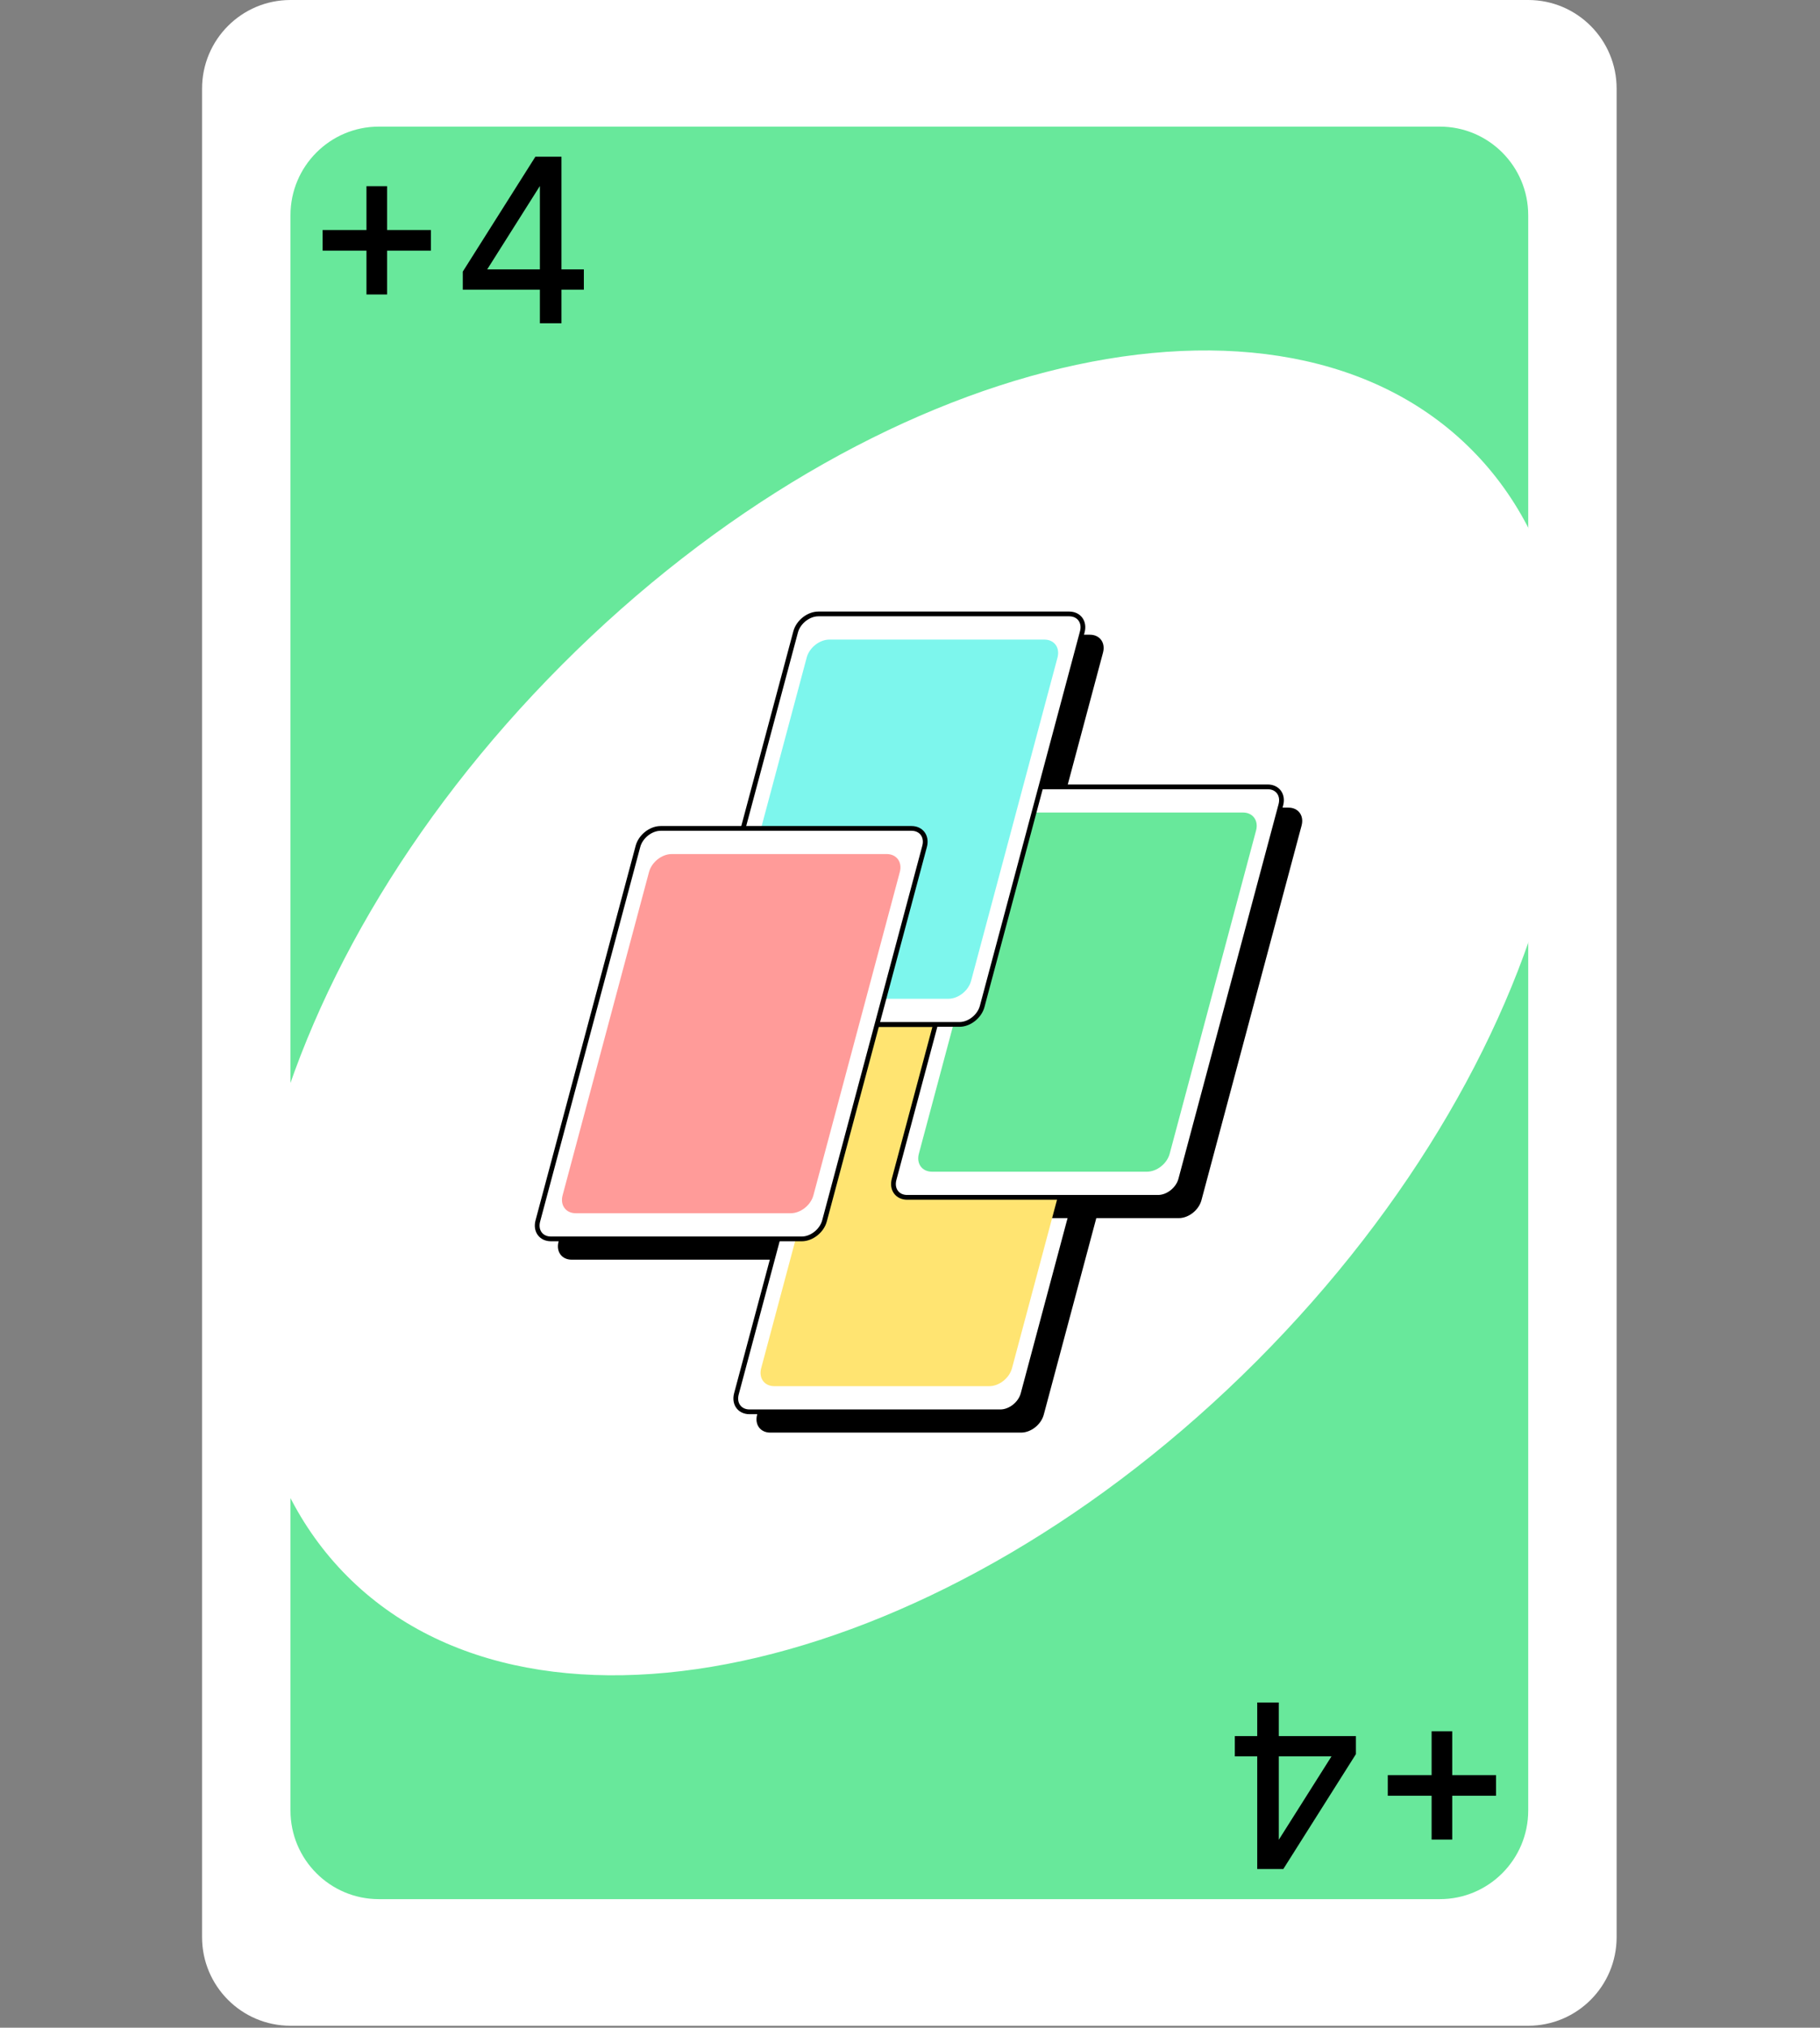 <svg width="527" height="587" viewBox="0 0 527 587" fill="none" xmlns="http://www.w3.org/2000/svg">
<rect x="0" y="0" width="527" height="587" fill="#808080" stroke="none"/>
<path d="M442.51 0H84.11C69.972 0 58.51 11.487 58.51 25.657V560.771C58.51 574.941 69.972 586.429 84.11 586.429H442.51C456.649 586.429 468.11 574.941 468.11 560.771V25.657C468.11 11.487 456.649 0 442.51 0Z" fill="white"/>
<path d="M109.71 36.652H416.91C431.048 36.652 442.51 48.139 442.51 62.309V524.12C442.51 538.29 431.048 549.777 416.91 549.777H109.71C95.571 549.777 84.11 538.29 84.11 524.12V62.309C84.11 48.139 95.571 36.652 109.71 36.652Z" fill="#68E89B"/>
<path d="M100.57 456.319C156.113 511.986 274.001 484.089 363.88 394.01C453.759 303.93 481.593 185.778 426.05 130.111C370.506 74.443 252.618 102.34 162.74 192.42C72.861 282.499 45.026 400.651 100.57 456.319Z" fill="white"/>
<path d="M254.802 295.885C251.928 295.885 248.995 298.204 248.225 301.084L219.235 409.52C218.465 412.4 220.158 414.719 223.032 414.719H295.657C298.531 414.719 301.465 412.4 302.235 409.52L331.225 301.084C331.995 298.204 330.3 295.885 327.427 295.885H254.802V295.885Z" fill="black"/>
<path d="M197.303 245.824C194.429 245.824 191.495 248.143 190.725 251.023L161.735 359.459C160.965 362.339 162.66 364.658 165.534 364.658H238.159C241.033 364.658 243.967 362.339 244.737 359.459L273.725 251.023C274.495 248.143 272.802 245.824 269.928 245.824H197.303V245.824Z" fill="black"/>
<path d="M321.427 289.872H248.802C245.937 289.872 242.992 292.2 242.224 295.071L213.234 403.505C212.467 406.377 214.167 408.705 217.032 408.705H289.657C292.522 408.705 295.467 406.377 296.235 403.505L325.225 295.071C325.992 292.2 324.292 289.872 321.427 289.872Z" fill="white" stroke="black" stroke-width="1.377"/>
<path d="M300.462 233.798C297.588 233.798 294.654 236.117 293.884 238.997L264.894 347.432C264.124 350.313 265.817 352.631 268.691 352.631H341.318C344.192 352.631 347.124 350.313 347.894 347.432L376.884 238.997C377.654 236.117 375.961 233.798 373.087 233.798H300.462Z" fill="black"/>
<path d="M242.962 183.739C240.088 183.739 237.156 186.058 236.386 188.938L207.395 297.371C206.625 300.252 208.318 302.57 211.192 302.57H283.817C286.691 302.57 289.625 300.252 290.395 297.371L319.386 188.938C320.156 186.058 318.46 183.739 315.587 183.739H242.962Z" fill="black"/>
<path d="M252.004 297.299H314.254C317.119 297.299 318.819 299.627 318.051 302.498L293.033 396.078C292.265 398.949 289.32 401.277 286.455 401.277H224.205C221.34 401.277 219.64 398.949 220.407 396.078L245.426 302.498C246.194 299.627 249.139 297.299 252.004 297.299Z" fill="#FFE471"/>
<path d="M367.086 227.785H294.461C291.596 227.785 288.651 230.113 287.883 232.984L258.893 341.419C258.126 344.29 259.826 346.618 262.691 346.618H335.316C338.181 346.618 341.126 344.29 341.894 341.419L370.884 232.984C371.651 230.113 369.951 227.785 367.086 227.785Z" fill="white" stroke="black" stroke-width="1.377"/>
<path d="M297.663 235.212H359.913C362.778 235.212 364.478 237.54 363.711 240.411L338.692 333.991C337.924 336.862 334.979 339.19 332.114 339.19H269.864C266.999 339.19 265.299 336.862 266.067 333.991L291.085 240.411C291.853 237.54 294.798 235.212 297.663 235.212Z" fill="#68E89B"/>
<path d="M309.588 177.725H236.962C234.097 177.725 231.153 180.052 230.385 182.924L201.395 291.358C200.627 294.229 202.327 296.557 205.192 296.557H277.818C280.683 296.557 283.627 294.229 284.395 291.358L313.385 182.924C314.153 180.052 312.453 177.725 309.588 177.725Z" fill="white" stroke="black" stroke-width="1.377"/>
<path d="M240.165 185.152H302.415C305.28 185.152 306.98 187.48 306.213 190.351L281.194 283.931C280.426 286.803 277.481 289.13 274.616 289.13H212.366C209.501 289.13 207.801 286.803 208.569 283.931L233.587 190.351C234.355 187.48 237.3 185.152 240.165 185.152Z" fill="#7DF6ED"/>
<path d="M263.928 239.812H191.303C188.438 239.812 185.493 242.14 184.726 245.011L155.736 353.445C154.968 356.317 156.668 358.644 159.533 358.644H232.158C235.023 358.644 237.968 356.317 238.736 353.445L267.726 245.011C268.494 242.14 266.793 239.812 263.928 239.812Z" fill="white" stroke="black" stroke-width="1.377"/>
<path d="M194.506 247.239H256.756C259.621 247.239 261.321 249.567 260.553 252.438L235.535 346.018C234.767 348.889 231.822 351.217 228.957 351.217H166.707C163.842 351.217 162.142 348.889 162.909 346.018L187.928 252.438C188.696 249.567 191.641 247.239 194.506 247.239Z" fill="#FF9B99"/>
<path d="M106.504 84.855V54.284H111.692V84.855H106.504ZM93.812 72.163V66.976H124.384V72.163H93.812ZM134.395 83.466V78.741L155.239 45.761H158.666V53.08H156.35L140.601 78V78.37H168.671V83.466H134.395ZM156.721 93.193V82.03V79.829V45.761H162.187V93.193H156.721Z" fill="black"/>
<path d="M106.504 84.855H106.113V85.247H106.504V84.855ZM106.504 54.284V53.893H106.113V54.284H106.504ZM111.692 54.284H112.083V53.893H111.692V54.284ZM111.692 84.855V85.247H112.083V84.855H111.692ZM93.812 72.163H93.421V72.555H93.812V72.163ZM93.812 66.976V66.584H93.421V66.976H93.812ZM124.384 66.976H124.775V66.584H124.384V66.976ZM124.384 72.163V72.555H124.775V72.163H124.384ZM106.895 84.855V54.284H106.113V84.855H106.895ZM106.504 54.675H111.692V53.893H106.504V54.675ZM111.301 54.284V84.855H112.083V54.284H111.301ZM111.692 84.464H106.504V85.247H111.692V84.464ZM94.204 72.163V66.976H93.421V72.163H94.204ZM93.812 67.367H124.384V66.584H93.812V67.367ZM123.992 66.976V72.163H124.775V66.976H123.992ZM124.384 71.772H93.812V72.555H124.384V71.772ZM134.395 83.466H134.003V83.857H134.395V83.466ZM134.395 78.741L134.064 78.532L134.003 78.628V78.741H134.395ZM155.239 45.761V45.37H155.023L154.908 45.552L155.239 45.761ZM158.666 45.761H159.058V45.37H158.666V45.761ZM158.666 53.08V53.471H159.058V53.08H158.666ZM156.35 53.08V52.688H156.135L156.02 52.871L156.35 53.08ZM140.601 78L140.271 77.791L140.21 77.887V78H140.601ZM140.601 78.37H140.21V78.762H140.601V78.37ZM168.671 78.37H169.063V77.979H168.671V78.37ZM168.671 83.466V83.857H169.063V83.466H168.671ZM156.721 93.193H156.33V93.584H156.721V93.193ZM156.721 45.761V45.37H156.33V45.761H156.721ZM162.187 45.761H162.578V45.37H162.187V45.761ZM162.187 93.193V93.584H162.578V93.193H162.187ZM134.786 83.466V78.741H134.003V83.466H134.786ZM134.725 78.95L155.569 45.97L154.908 45.552L134.064 78.532L134.725 78.95ZM155.239 46.152H158.666V45.37H155.239V46.152ZM158.275 45.761V53.08H159.058V45.761H158.275ZM158.666 52.688H156.35V53.471H158.666V52.688ZM156.02 52.871L140.271 77.791L140.932 78.209L156.681 53.289L156.02 52.871ZM140.21 78V78.37H140.993V78H140.21ZM140.601 78.762H168.671V77.979H140.601V78.762ZM168.28 78.37V83.466H169.063V78.37H168.28ZM168.671 83.074H134.395V83.857H168.671V83.074ZM157.112 93.193V82.03H156.33V93.193H157.112ZM157.112 82.03V79.829H156.33V82.03H157.112ZM157.112 79.829V45.761H156.33V79.829H157.112ZM156.721 46.152H162.187V45.37H156.721V46.152ZM161.795 45.761V93.193H162.578V45.761H161.795ZM162.187 92.802H156.721V93.584H162.187V92.802Z" fill="black"/>
<path d="M420.116 501.573V532.145H414.928V501.573H420.116ZM432.808 514.265V519.453H402.236V514.265H432.808ZM392.226 502.963V507.688L371.381 540.668H367.954V533.349H370.27L386.019 508.429V508.058H357.949V502.963H392.226ZM369.899 493.236V504.399V506.599V540.668H364.433V493.236H369.899Z" fill="black"/>
<path d="M420.116 501.573H420.507V501.182H420.116V501.573ZM420.116 532.145V532.536H420.507V532.145H420.116ZM414.928 532.145H414.537V532.536H414.928V532.145ZM414.928 501.573V501.182H414.537V501.573H414.928ZM432.808 514.265H433.199V513.874H432.808V514.265ZM432.808 519.453V519.844H433.199V519.453H432.808ZM402.236 519.453H401.845V519.844H402.236V519.453ZM402.236 514.265V513.874H401.845V514.265H402.236ZM419.725 501.573V532.145H420.507V501.573H419.725ZM420.116 531.753H414.928V532.536H420.116V531.753ZM415.319 532.145V501.573H414.537V532.145H415.319ZM414.928 501.965H420.116V501.182H414.928V501.965ZM432.416 514.265V519.453H433.199V514.265H432.416ZM432.808 519.062H402.236V519.844H432.808V519.062ZM402.628 519.453V514.265H401.845V519.453H402.628ZM402.236 514.656H432.808V513.874H402.236V514.656ZM392.226 502.963H392.617V502.572H392.226V502.963ZM392.226 507.688L392.556 507.897L392.617 507.801V507.688H392.226ZM371.381 540.668V541.059H371.597L371.712 540.877L371.381 540.668ZM367.954 540.668H367.562V541.059H367.954V540.668ZM367.954 533.349V532.958H367.562V533.349H367.954ZM370.27 533.349V533.74H370.485L370.601 533.558L370.27 533.349ZM386.019 508.429L386.349 508.638L386.41 508.542V508.429H386.019ZM386.019 508.058H386.41V507.667H386.019V508.058ZM357.949 508.058H357.557V508.45H357.949V508.058ZM357.949 502.963V502.572H357.557V502.963H357.949ZM369.899 493.236H370.291V492.845H369.899V493.236ZM369.899 540.668V541.059H370.291V540.668H369.899ZM364.433 540.668H364.042V541.059H364.433V540.668ZM364.433 493.236V492.845H364.042V493.236H364.433ZM391.834 502.963V507.688H392.617V502.963H391.834ZM391.895 507.479L371.051 540.459L371.712 540.877L392.556 507.897L391.895 507.479ZM371.381 540.276H367.954V541.059H371.381V540.276ZM368.345 540.668V533.349H367.562V540.668H368.345ZM367.954 533.74H370.27V532.958H367.954V533.74ZM370.601 533.558L386.349 508.638L385.688 508.22L369.939 533.14L370.601 533.558ZM386.41 508.429V508.058H385.627V508.429H386.41ZM386.019 507.667H357.949V508.45H386.019V507.667ZM358.34 508.058V502.963H357.557V508.058H358.34ZM357.949 503.354H392.226V502.572H357.949V503.354ZM369.508 493.236V504.399H370.291V493.236H369.508ZM369.508 504.399V506.599H370.291V504.399H369.508ZM369.508 506.599V540.668H370.291V506.599H369.508ZM369.899 540.276H364.433V541.059H369.899V540.276ZM364.825 540.668V493.236H364.042V540.668H364.825ZM364.433 493.627H369.899V492.845H364.433V493.627Z" fill="black"/>
</svg>
